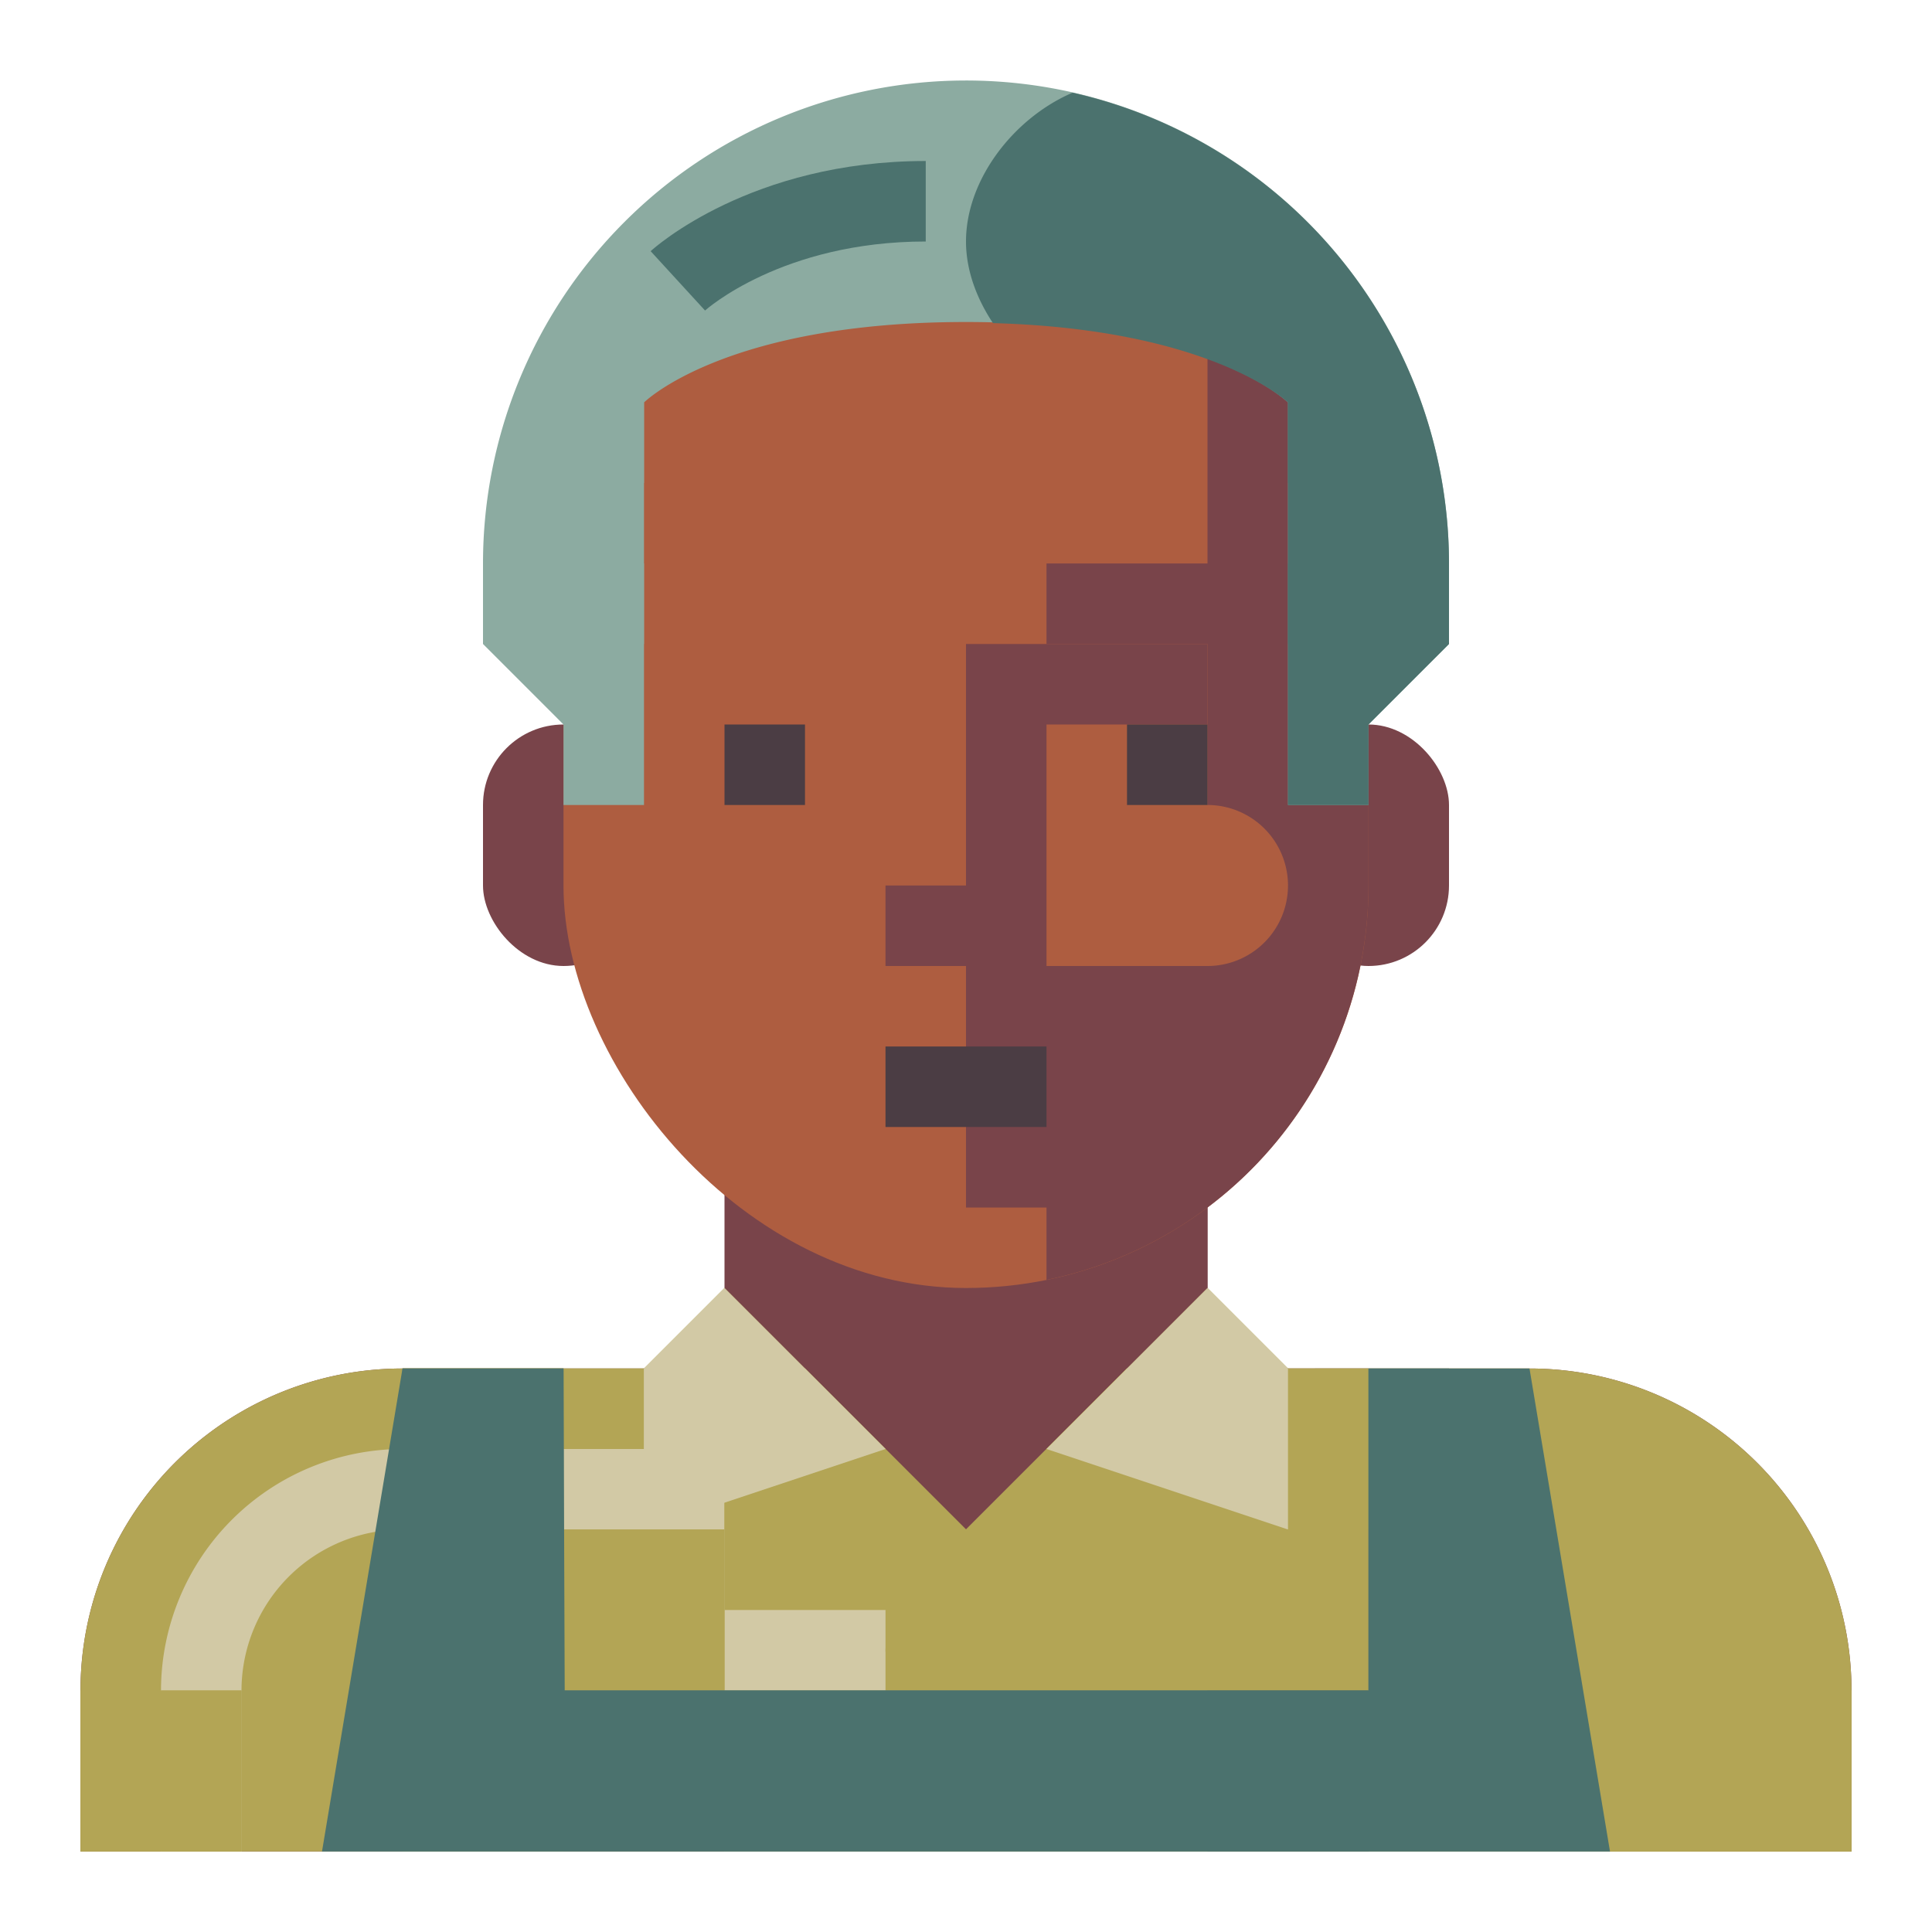 <svg xmlns="http://www.w3.org/2000/svg" viewBox="0 0 512 512" preserveAspectRatio="xMidYMid meet">
  <title>Afro Male Farmer</title>
  <g id="afro-male-farmer" data-name="Afro Male Farmer">
    <rect
       x="341.333"
       y="192"
       width="42.667"
       height="64"
       rx="21.333"
       ry="21.333"
       style="fill:#79444a;fill-opacity:1"
       id="rect1" />
    <rect
       x="128"
       y="192"
       width="42.667"
       height="64"
       rx="21.333"
       ry="21.333"
       style="fill:#79444a;fill-opacity:1"
       id="rect2" />
    <path
       d="m 192,277.333 v 64 a 21.333,21.333 0 0 1 -21.333,21.333 h -64 A 85.333,85.333 0 0 0 21.333,448 v 42.667 H 490.667 V 448 a 85.333,85.333 0 0 0 -85.333,-85.333 h -64 A 21.333,21.333 0 0 1 320,341.333 v -64 z"
       style="fill:#79444a;fill-opacity:1"
       id="path2" />
    <rect
       x="149.333"
       y="405.333"
       width="85.333"
       height="42.667"
       rx="21.333"
       ry="21.333"
       style="fill:#d1b187"
       id="rect3" />
    <circle
       cx="213.333"
       cy="426.667"
       r="21.333"
       style="fill:#d1b187"
       id="circle3" />
    <path
       d="M 341.333,362.667 A 21.334,21.334 0 0 1 320,341.333 v -64 h -64 v 85.333 h 21.333 V 384 h -42.667 v 21.333 a 21.333,21.333 0 1 0 42.667,0 h 85.333 v -42.667 z"
       style="fill:#79444a;fill-opacity:1"
       id="path3" />
    <path
       d="m 234.667,426.667 v 64 h 256 V 448 a 85.333,85.333 0 0 0 -85.333,-85.333 h -64 L 320,341.333 298.667,362.667 Z"
       style="fill:#b3a555"
       id="path4" />
    <polygon
       points="277.333,384 277.333,405.333 405.333,405.333 405.333,362.667 298.667,362.667 "
       style="fill:#b3a555"
       id="polygon4" />
    <polygon
       points="256,490.667 256,405.333 298.667,362.667 362.667,362.667 362.667,426.667 277.333,490.667 "
       style="fill:#b3a555;fill-opacity:1"
       id="polygon5" />
    <polygon
       points="298.667,362.667 277.333,384 277.333,405.333 320,405.333 320,362.667 "
       style="fill:#b3a555"
       id="polygon6" />
    <path
       d="m 192,341.333 21.333,21.333 64,64 v 64 h -256 V 448 a 85.333,85.333 0 0 1 85.333,-85.333 h 64 z"
       style="fill:#b3a555"
       id="path6" />
    <rect
       x="106.667"
       y="362.667"
       width="106.667"
       height="42.667"
       style="fill:#d2c9a5"
       id="rect6" />
    <polygon
       points="192,362.667 192,490.667 234.667,490.667 234.667,384 213.333,362.667 "
       style="fill:#d2c9a5"
       id="polygon7" />
    <rect
       x="64"
       y="405.333"
       width="42.667"
       height="42.667"
       style="fill:#b3a555"
       id="rect7" />
    <rect
       x="21.333"
       y="448"
       width="256"
       height="42.667"
       style="fill:#000000;fill-opacity:0"
       id="rect8" />
    <polygon
       points="192,426.667 277.333,426.667 234.667,384 192,384 "
       style="fill:#b3a555"
       id="polygon8" />
    <polygon
       points="192,362.667 192,405.333 234.667,405.333 234.667,384 213.333,362.667 "
       style="fill:#b3a555"
       id="polygon9" />
    <rect
       x="106.667"
       y="362.667"
       width="64"
       height="21.333"
       style="fill:#b3a555"
       id="rect9" />
    <polygon
       points="170.667,405.333 234.667,384 192,341.333 170.667,362.667 "
       style="fill:#d2c9a5"
       id="polygon10" />
    <circle
       cx="245.333"
       cy="437.333"
       r="10.667"
       style="fill:#b3a555"
       id="circle10" />
    <polygon
       points="341.333,362.667 320,341.333 277.333,384 341.333,405.333 "
       style="fill:#d2c9a5;fill-opacity:1"
       id="polygon11" />
    <rect
       x="149.333"
       y="42.667"
       width="213.333"
       height="298.667"
       rx="106.667"
       ry="106.667"
       style="fill:#ae5d40"
       id="rect11" />
    <path
       d="m 320,64.483 v 84.85 h -42.667 v 21.333 H 320 v 42.667 a 21.333,21.333 0 0 1 21.333,21.333 v 8e-5 A 21.333,21.333 0 0 1 320,256 h -64 v 64 h 21.333 v 19.184 a 106.691,106.691 0 0 0 85.333,-104.517 v -85.333 c 0,-34.784 -16.901,-65.379 -42.667,-84.85 z"
       style="fill:#79444a;fill-opacity:1"
       id="path11" />
    <path
       d="m 149.333,213.333 h 21.333 V 106.667 c 0,0 21.333,-21.333 85.333,-21.333 64,0 85.333,21.333 85.333,21.333 v 106.667 h 21.333 L 362.667,192 384,170.667 V 149.333 A 128,128 0 0 0 256,21.333 h -2.6e-4 A 128,128 0 0 0 128,149.333 v 21.333 L 149.333,192 Z"
       style="fill:#8caba1;fill-opacity:1"
       id="path12" />
    <path
       d="M 284.243,24.562 C 268.681,31.247 256,47.57 256,64 c 0,7.539 2.76,15.033 7.148,21.63 58.118,1.591 78.185,21.036 78.185,21.036 v 106.667 h 21.333 V 192 L 384,170.667 V 149.333 A 127.972,127.972 0 0 0 284.243,24.562 Z"
       style="fill:#4b726e;fill-opacity:1"
       id="path13" />
    <path
       d="M 186.844,82.292 172.427,66.562 C 173.5,65.583 199.052,42.667 245.333,42.667 V 64 C 207.25,64 187.042,82.115 186.844,82.292 Z"
       style="fill:#4b726e;fill-opacity:1"
       id="path14" />
    <path
       d="M 325.906,81.229 C 311.76,64.167 288.698,64 288.135,64 h -0.01 l -0.302,-21.333 c 1.323,0.031 33.635,-0.24 54.5,24.958 z"
       style="fill:#4b726e;fill-opacity:1"
       id="path15" />
    <rect
       x="149.333"
       y="106.667"
       width="21.333"
       height="21.333"
       style="fill:#8caba1;fill-opacity:1"
       id="rect15" />
    <rect
       x="149.333"
       y="149.333"
       width="21.333"
       height="21.333"
       style="fill:#8caba1;fill-opacity:1"
       id="rect16" />
    <rect
       x="341.333"
       y="106.667"
       width="21.333"
       height="21.333"
       style="fill:#4b726e;fill-opacity:1"
       id="rect17" />
    <rect
       x="341.333"
       y="149.333"
       width="21.333"
       height="21.333"
       style="fill:#4b726e;fill-opacity:1"
       id="rect18" />
    <polygon
       points="277.333,256 277.333,192 320,192 320,170.667 256,170.667 256,234.667 234.667,234.667 234.667,256 "
       style="fill:#79444a;fill-opacity:1"
       id="polygon18" />
    <rect
       x="298.667"
       y="192"
       width="21.333"
       height="21.333"
       style="fill:#4b3d44"
       id="rect19" />
    <rect
       x="192"
       y="192"
       width="21.333"
       height="21.333"
       style="fill:#4b3d44"
       id="rect20" />
    <rect
       x="234.667"
       y="277.333"
       width="42.667"
       height="21.333"
       style="fill:#4b3d44;fill-opacity:1"
       id="rect21" />
    <rect
       x="106.667"
       y="362.667"
       width="42.667"
       height="42.667"
       style="fill:#b3a555"
       id="rect22" />
    <rect
       x="149.333"
       y="405.333"
       width="42.667"
       height="42.667"
       style="fill:#b3a555"
       id="rect23" />
    <rect
       x="106.667"
       y="362.667"
       width="42.667"
       height="21.333"
       style="fill:#b3a555"
       id="rect24" />
    <path
       d="M 64,490.667 H 42.667 V 448 a 64.07,64.07 0 0 1 64,-64 v 21.333 A 42.709,42.709 0 0 0 64,448 Z"
       style="fill:#d2c9a5"
       id="path24" />
    <rect
       x="106.667"
       y="448"
       width="42.667"
       height="42.667"
       style="fill:#b3a555"
       id="rect25" />
    <rect
       x="192"
       y="448"
       width="42.667"
       height="42.667"
       style="fill:#b3a555"
       id="rect26" />
    <rect
       x="21.333"
       y="448"
       width="42.667"
       height="42.667"
       style="fill:#b3a555"
       id="rect27" />
    <rect
       x="277.333"
       y="448"
       width="213.333"
       height="42.667"
       style="fill:#b3a555"
       id="rect28" />
    <rect
       x="320"
       y="448"
       width="42.667"
       height="42.667"
       style="fill:#77743b"
       id="rect29" />
    <rect
       x="405.333"
       y="448"
       width="42.667"
       height="42.667"
       style="fill:#b3a555;fill-opacity:1"
       id="rect30" />
    <rect
       x="362.667"
       y="405.333"
       width="42.667"
       height="42.667"
       style="fill:#77743b"
       id="rect31" />
    <rect
       x="42.667"
       y="448"
       width="21.333"
       height="42.667"
       style="fill:#b3a555"
       id="rect32" />
    <rect
       x="405.333"
       y="405.333"
       width="42.667"
       height="42.667"
       style="fill:#b3a555"
       id="rect33" />
    <rect
       x="320"
       y="405.333"
       width="42.667"
       height="42.667"
       style="fill:#b3a555"
       id="rect34" />
    <polygon
       points="426.667,490.667 405.333,362.667 362.667,362.667 362.667,448 149.653,448 149.333,362.667 106.667,362.667 85.333,490.667 "
       style="fill:#4b726e"
       id="polygon34" />
    <rect
       x="106.667"
       y="362.667"
       width="42.667"
       height="21.333"
       style="fill:#4b726e"
       id="rect35" />
    <rect
       x="149.333"
       y="448"
       width="213.333"
       height="21.333"
       style="fill:#4b726e"
       id="rect36" />
    <rect
       x="128"
       y="384"
       width="21.333"
       height="64"
       style="fill:#4b726e"
       id="rect37" />
    <rect
       x="362.667"
       y="362.667"
       width="21.333"
       height="85.333"
       style="fill:#4b726e;fill-opacity:1"
       id="rect38" />
  </g>
</svg>
